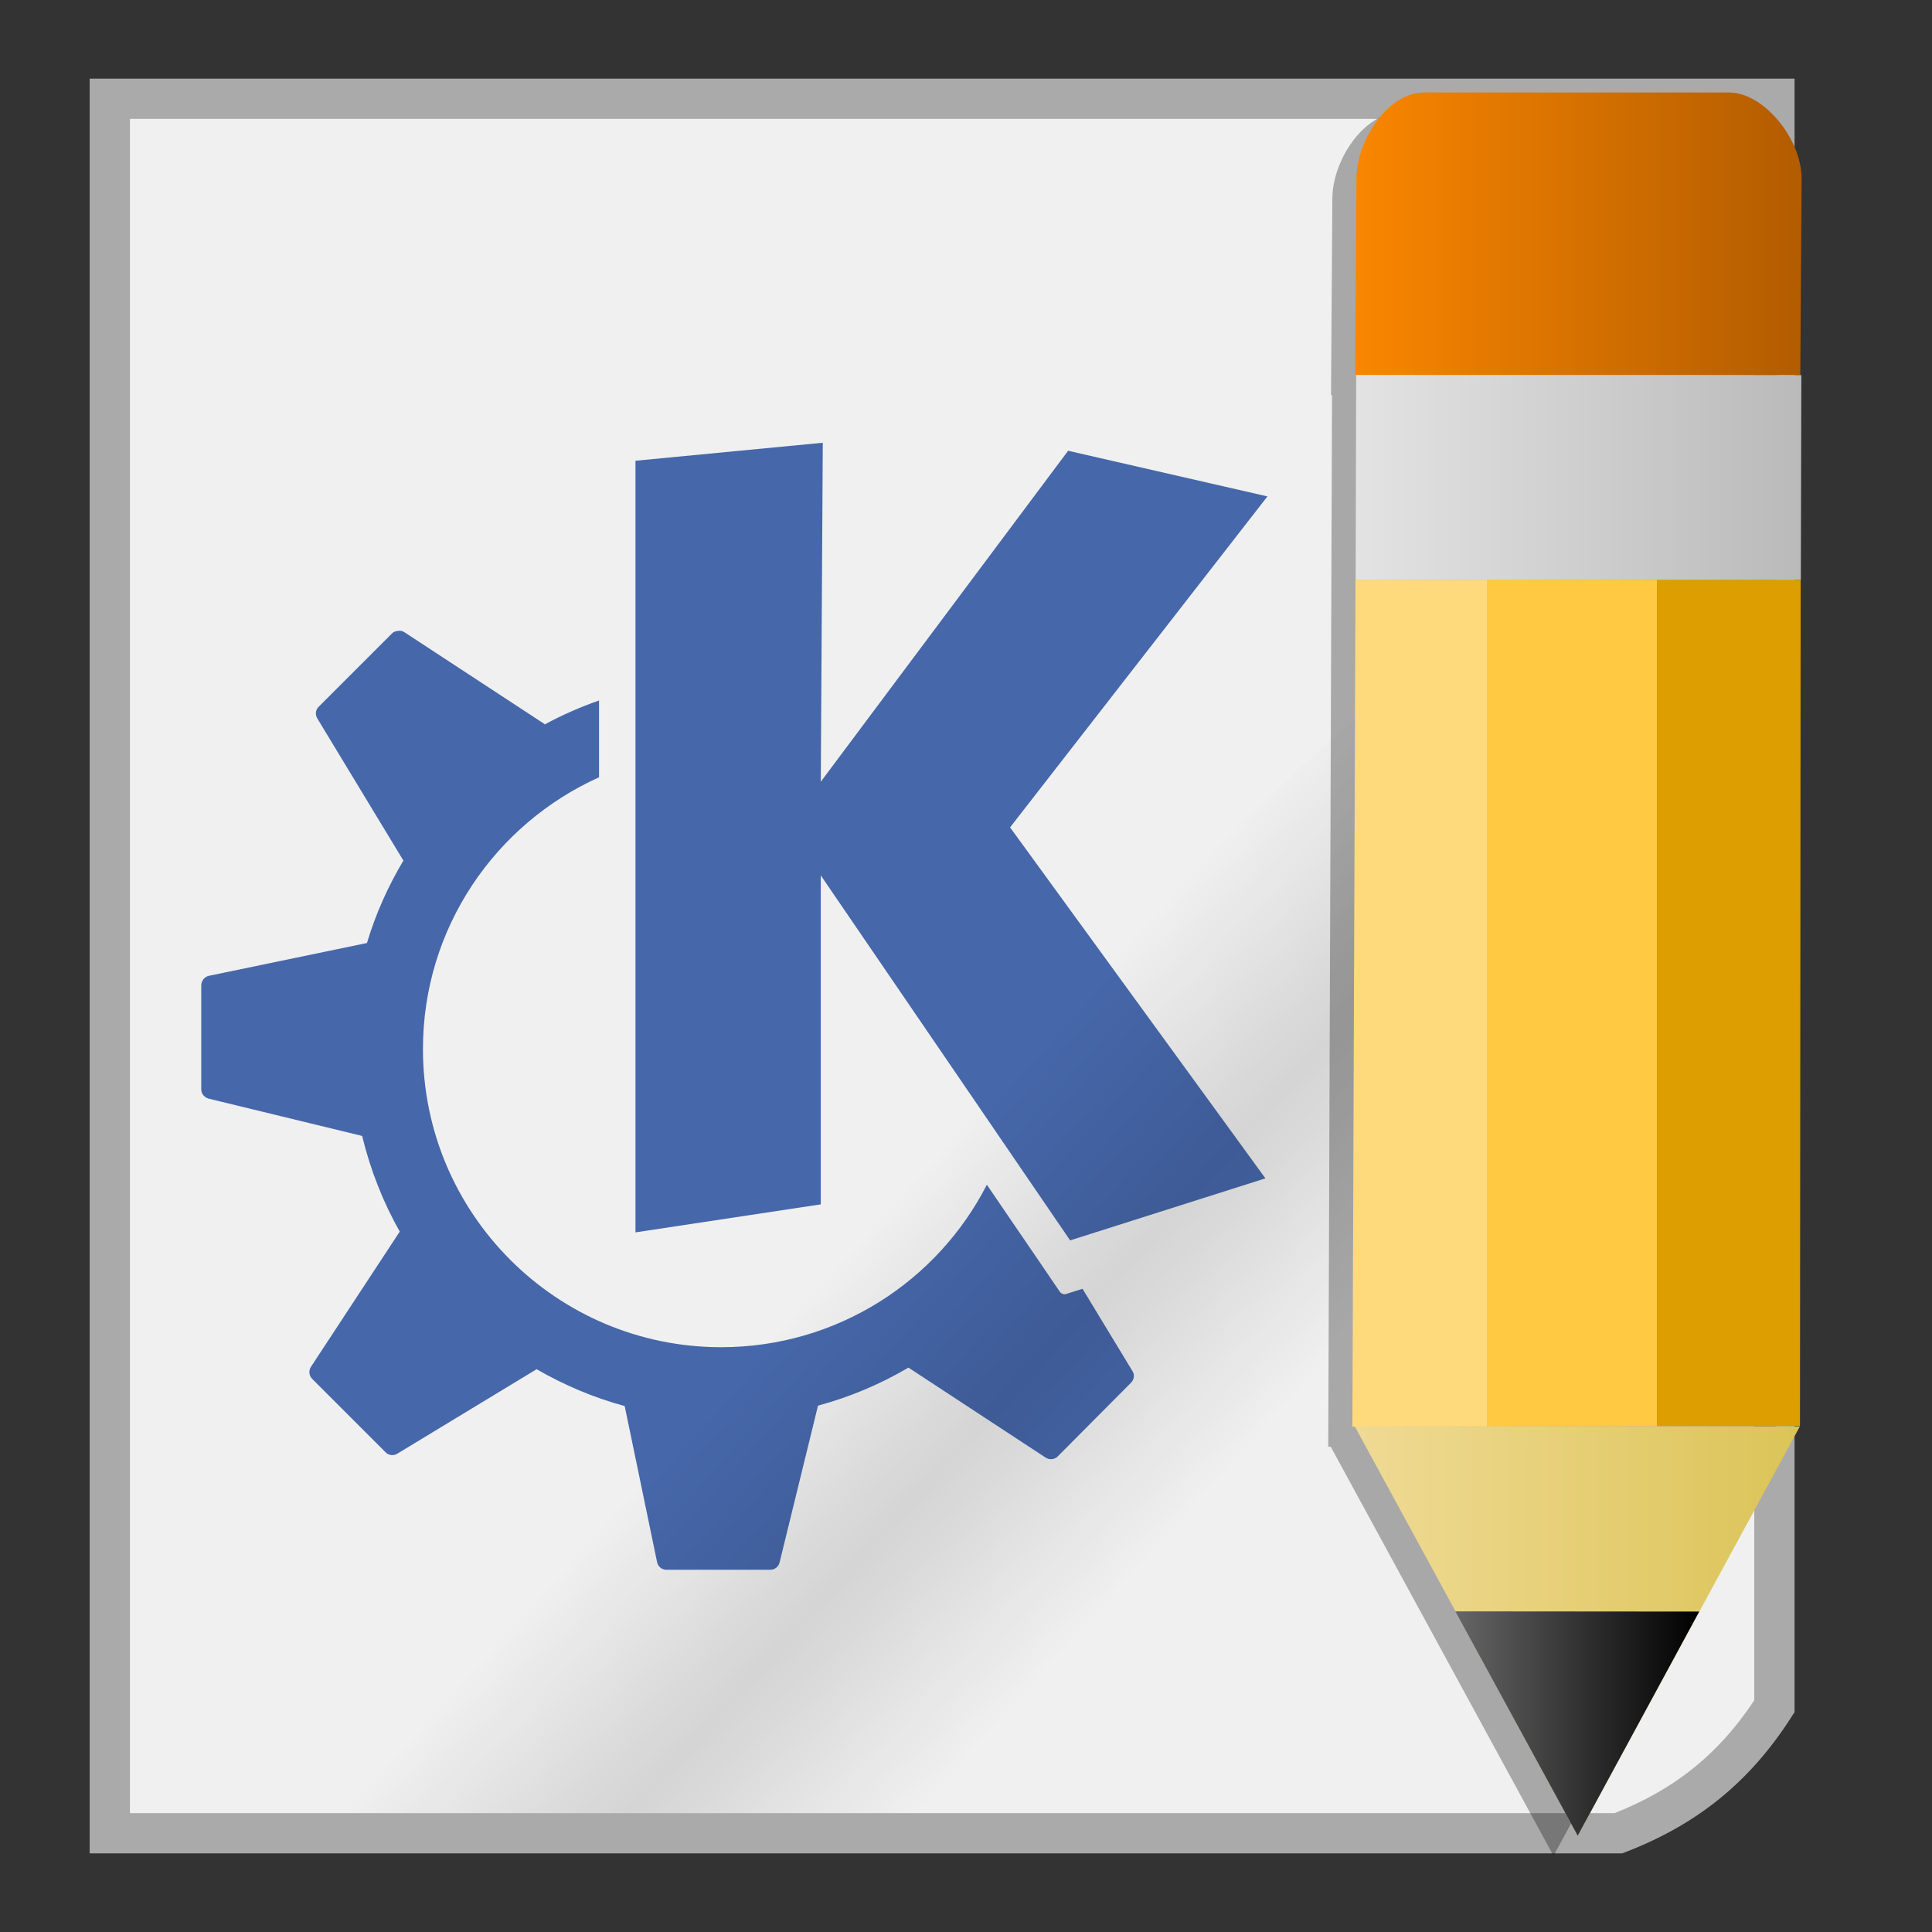 <svg width="48" version="1.0" xmlns="http://www.w3.org/2000/svg" height="48" xmlns:xlink="http://www.w3.org/1999/xlink">
<rect width="100%" height="100%" fill="#333333" stroke="none"/>
<defs>
<linearGradient id="linearGradient2">
<stop offset="0" style="stop-color:#b25c00"/>
<stop offset="1" style="stop-color:#fa8600"/>
</linearGradient>
<linearGradient id="linearGradient3671">
<stop offset="0" style="stop-opacity:0"/>
<stop offset="0.5" style="stop-opacity:.232"/>
<stop offset="1" style="stop-opacity:0"/>
</linearGradient>
<linearGradient id="linearGradient3770">
<stop offset="0" style="stop-color:#ffda7d"/>
<stop offset="0.3" style="stop-color:#ffda7d"/>
<stop offset="0.3" style="stop-color:#ffc941"/>
<stop offset="0.68" style="stop-color:#ffc941"/>
<stop offset="0.68" style="stop-color:#dc9e00"/>
<stop offset="1" style="stop-color:#dc9e00"/>
</linearGradient>
<linearGradient id="linearGradient869">
<stop offset="0" style="stop-color:#666"/>
<stop offset="1"/>
<linearGradient id="linearGradient6">
<stop offset="0" style="stop-color:#bababa"/>
<stop offset="1" style="stop-color:#e3e3e3"/>
</linearGradient>
<linearGradient id="linearGradient9">
<stop offset="0" style="stop-color:#dbc457"/>
<stop offset="1" style="stop-color:#f0da94"/>
</linearGradient>
</linearGradient>
<linearGradient gradientTransform="translate(-1.013)" xlink:href="#linearGradient2" id="linearGradient5" y1="9.316" x1="45.767" y2="9.316" x2="34.707" gradientUnits="userSpaceOnUse"/>
<linearGradient gradientTransform="translate(-1.013)" xlink:href="#linearGradient6" id="linearGradient8" y1="14.404" x1="45.75" y2="14.404" x2="34.69" gradientUnits="userSpaceOnUse"/>
<linearGradient gradientTransform="translate(-1.013)" xlink:href="#linearGradient9" id="linearGradient12" y1="35.439" x1="45.73" y2="35.434" x2="34.67" gradientUnits="userSpaceOnUse"/>
<linearGradient gradientTransform="matrix(0.898,0,0,1.046,-6.896,-3.573)" xlink:href="#linearGradient3671" id="linearGradient3879" y1="41.99" x1="37.83" y2="33.995" gradientUnits="userSpaceOnUse" x2="30.234"/>
<linearGradient gradientTransform="translate(-1.013)" xlink:href="#linearGradient869" id="linearGradient871" y1="42.821" x1="37.17" y2="42.821" x2="43.23" gradientUnits="userSpaceOnUse"/>
<linearGradient gradientTransform="translate(-0.665,1.203)" xlink:href="#linearGradient3770" id="linearGradient3849" y1="23.72" x1="34.265" y2="23.72" gradientUnits="userSpaceOnUse" x2="45.402"/>
</defs>
<path style="fill:#f0f0f0;fill-rule:evenodd;stroke:#aaa" d="M 2.728,2.453 V 45.547 h 37.481 c 1.695,-0.656 2.904,-1.64 3.876,-3.156 V 2.453 Z"/>
<g style="fill:#4667aa">
<path d="m 20.442,11 -.05,8.422 6.145,-8.223 4.952,1.134 -6.394,8.223 6.344,8.72 -4.852,1.541 -6.195,-9.068 v 8.173 l -4.604,.696 v -19.171 l 4.653,-.447 z "/>
<path d="m 9.892,15.673 c 0.053,-0.005 0.102,0 0.149,0.03 l 3.49,2.287 c 0,0 0,0.009 0,0.01 0.43,-0.234 0.883,-0.432 1.352,-0.597 v 1.909 c -2.576,1.159 -4.375,3.743 -4.375,6.751 0,4.09 3.318,7.408 7.408,7.408 2.878,0 5.377,-1.639 6.602,-4.037 1.025,1.5 1.81,2.655 1.81,2.655 0.035,0.051 0.1,0.078 0.159,0.06 l .408,-.129 1.243,2.048 c 0.057,0.093 0.038,0.211 -0.04,0.288 l -1.82,1.829 c -0.08,0.079 -0.204,0.091 -0.298,0.03 l -3.41,-2.237 c -0.696,0.41 -1.449,0.729 -2.247,0.945 l -.955,3.898 c -0.026,0.106 -0.12,0.179 -0.229,0.179 h -2.585 c -0.112,0 -0.206,-0.079 -0.229,-0.189 l -.805,-3.878 c -0.774,-0.209 -1.509,-0.523 -2.188,-0.915 l -3.46,2.098 c -0.093,0.057 -0.211,0.047 -0.288,-0.03 l -1.829,-1.829 c -0.079,-0.079 -0.091,-0.204 -0.03,-0.298 l 2.207,-3.361 c -0.416,-0.732 -0.731,-1.536 -0.935,-2.376 l -3.808,-.925 c -0.106,-0.026 -0.189,-0.119 -0.189,-0.229 v -2.585 c 0,-0.112 0.08,-0.216 0.189,-0.239 l 3.928,-.815 c 0.217,-0.726 0.525,-1.41 0.905,-2.048 l -2.138,-3.53 c -0.056,-0.093 -0.047,-0.211 0.03,-0.288 l 1.829,-1.829 c 0.04,-0.04 0.097,-0.054 0.149,-0.06 z "/>
</g>
<g style="fill-rule:evenodd">
<path style="opacity:.5;fill:url(#linearGradient3879)" d="m 34.855,45.046 8.733,-11 V 9.002 L 3.224,45.047 Z"/>
<path style="opacity:.3" d="m 34.766,2.799 c -0.319,0 -0.638,0.162 -0.908,0.422 -0.45,0.433 -0.756,1.12 -0.756,1.713 l -.033,4.883 h 0.025 l -.094,26.127 h 0.062 l 5.535,10.164 5.519,-10.168 .043,-31.002 c 0,-0.975 -0.929,-2.138 -1.803,-2.139 z "/>
<path style="fill:url(#linearGradient5)" d="m 34.458,2.721 c -0.45,0.433 -0.757,1.119 -0.757,1.712 l -.033,4.882 11.06,.005 .033,-4.882 c 0,-0.975 -0.929,-2.139 -1.803,-2.14 h -7.593 c -0.319,0 -0.637,0.163 -0.907,0.423 z "/>
<path style="fill:url(#linearGradient8)" d="m 33.694,9.316 -.013,5.09 11.06,.004 .013,-5.09 z "/>
<path style="fill:url(#linearGradient3849)" d="m 33.677,14.404 -.077,21.04 11.12,-.015 .017,-21.02 z "/>
<path style="fill:url(#linearGradient12)" d="m 33.657,35.434 5.541,10.174 5.519,-10.169 -11.06,-.005 z "/>
<path style="fill:url(#linearGradient871)" d="m 36.157,40.034 3.041,5.574 3.019,-5.569 -6.06,-.005 z "/>
</g>
</svg>
